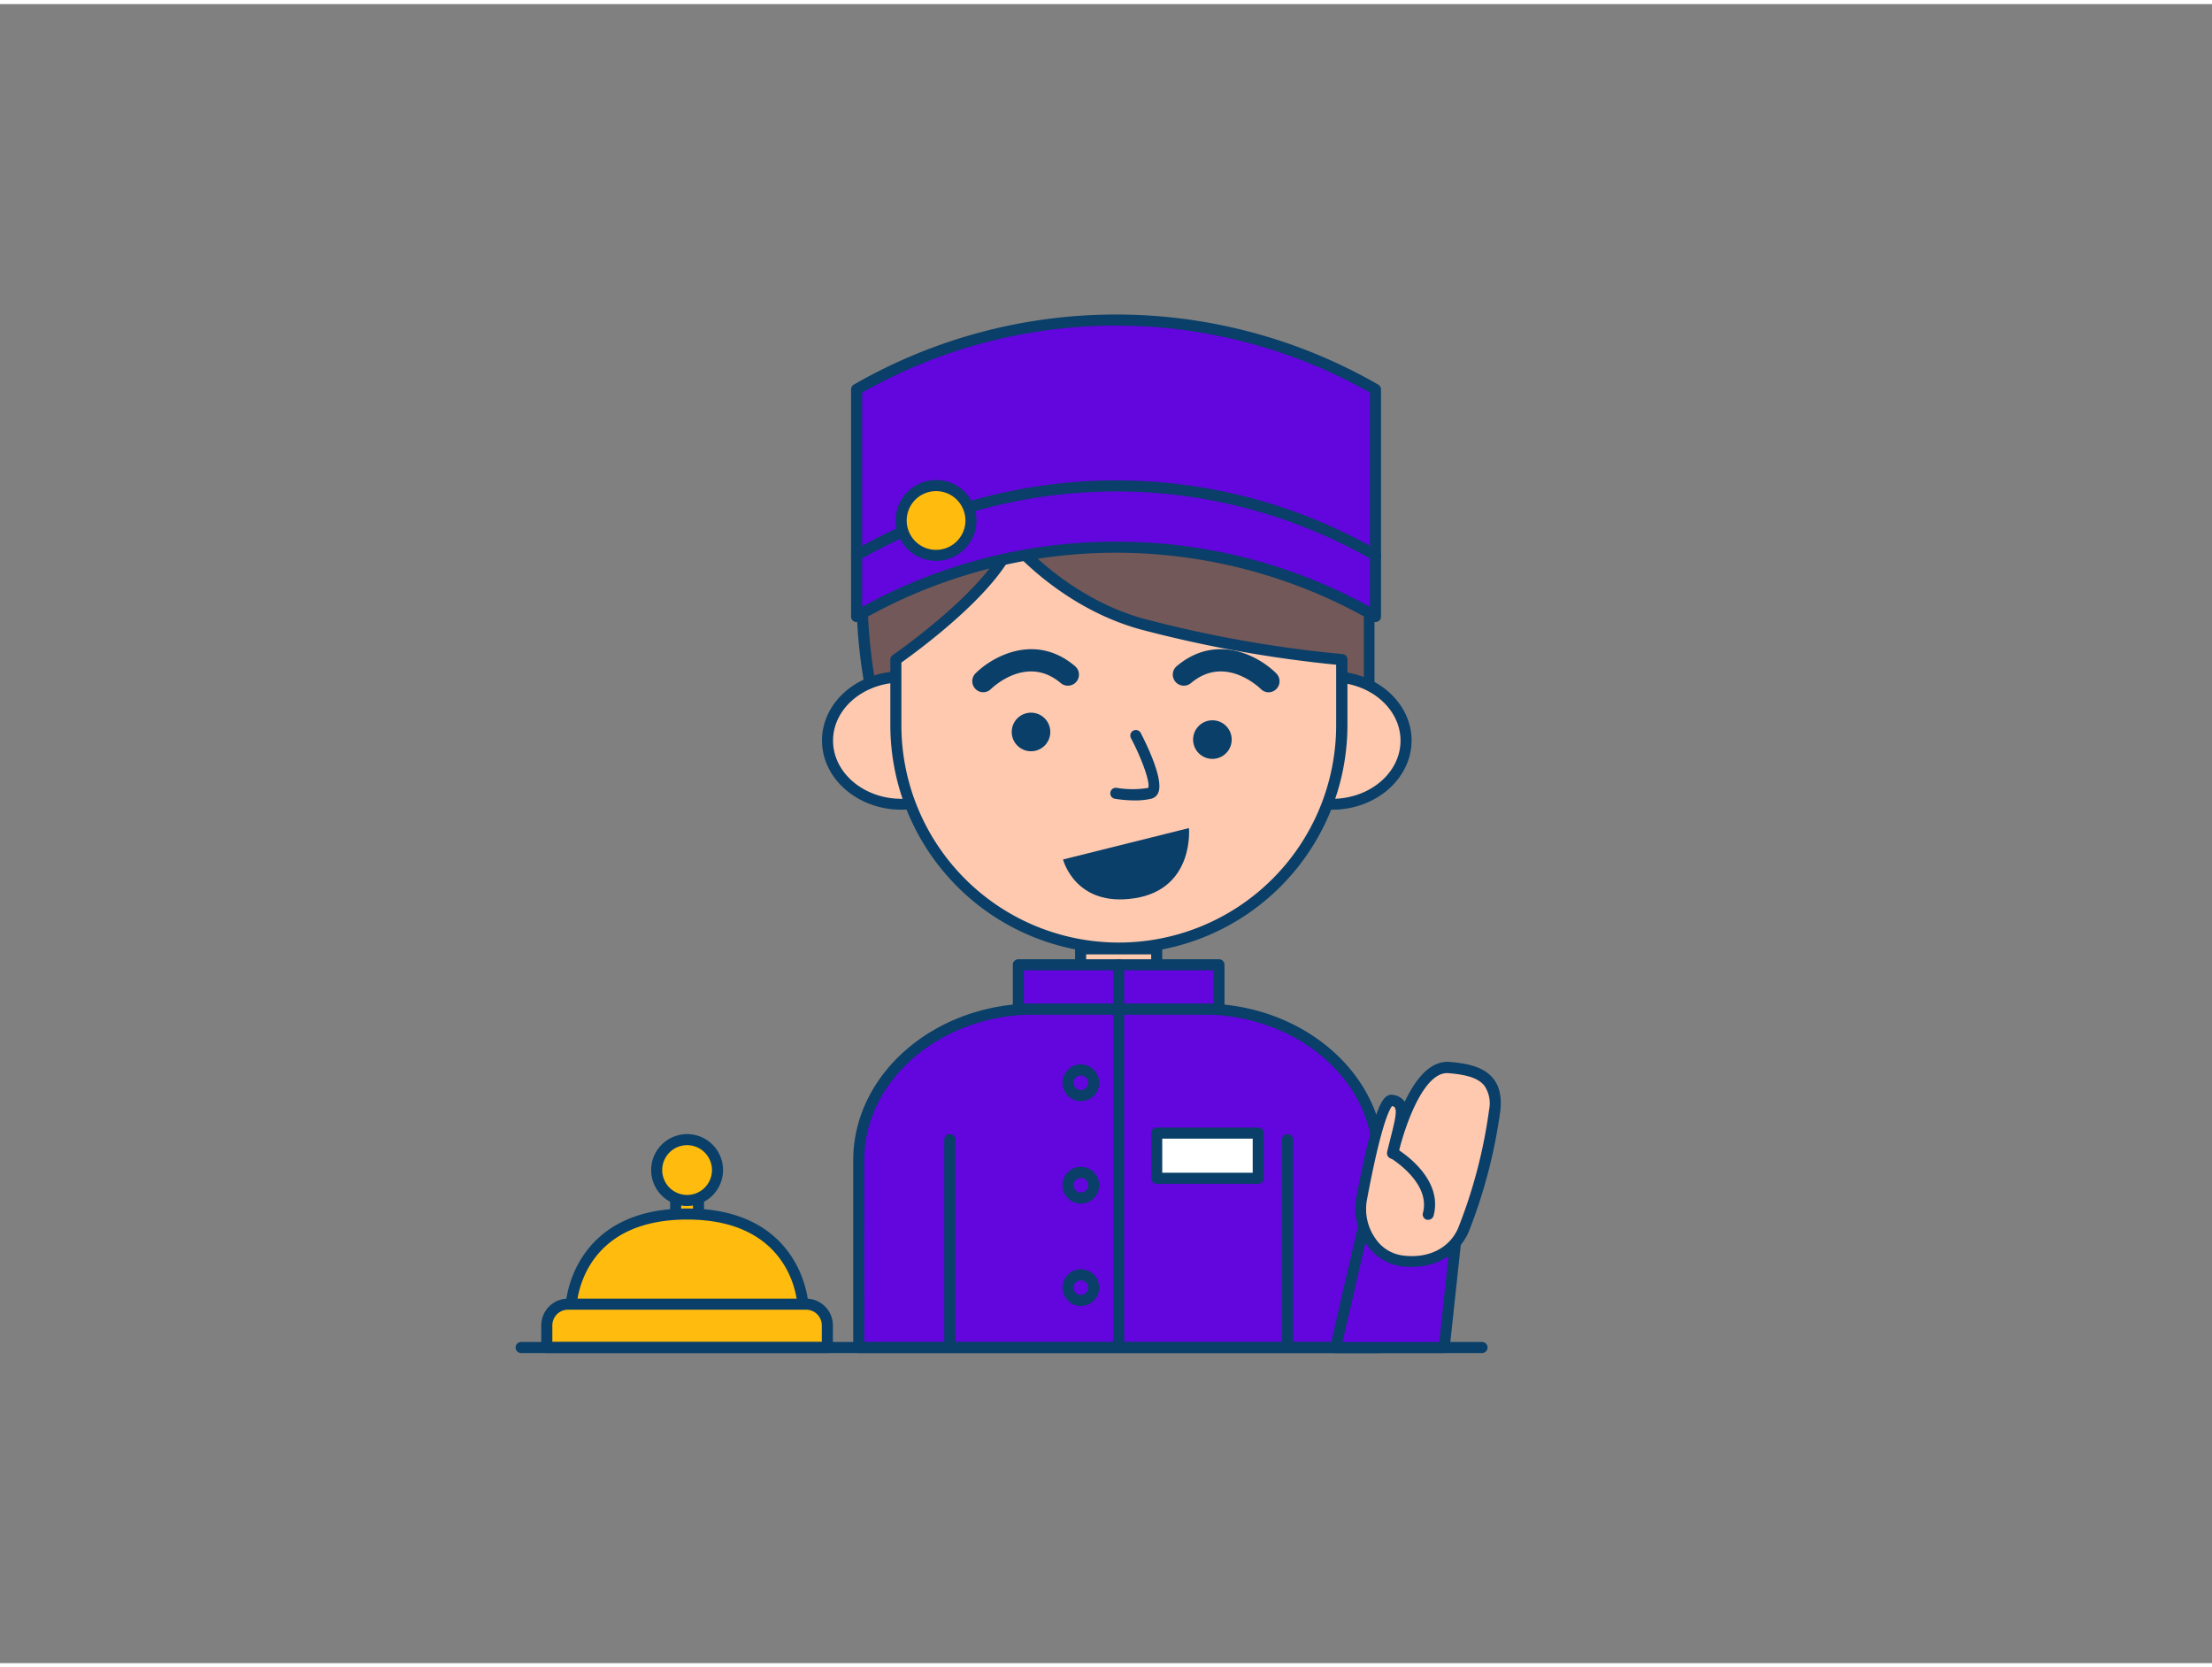 <svg xmlns="http://www.w3.org/2000/svg" viewBox="0 0 400 300" width="406" height="306" class="illustration styles_illustrationTablet__1DWOa"><rect x="0" y="0" width="400" height="300" fill="#808080" stroke="none"/><g id="_346_receptionist_outline" data-name="#346_receptionist_outline"><path d="M195.41,170.84h13.76a0,0,0,0,1,0,0v7.92a5.84,5.84,0,0,1-5.84,5.84h-2.08a5.84,5.84,0,0,1-5.84-5.84v-7.92A0,0,0,0,1,195.41,170.84Z" fill="#ffc9b0"></path><path d="M203.33,185.6h-2.08a6.85,6.85,0,0,1-6.84-6.84v-7.92a1,1,0,0,1,1-1h13.76a1,1,0,0,1,1,1v7.92A6.85,6.85,0,0,1,203.33,185.6Zm-6.92-13.76v6.92a4.84,4.84,0,0,0,4.84,4.84h2.08a4.84,4.84,0,0,0,4.84-4.84v-6.92Z" fill="#093f68"></path><path d="M249.29,242.93V209.09c0-15.11-14.24-27.37-31.81-27.37H187.09c-17.56,0-31.81,12.26-31.81,27.37v33.84Z" fill="#6305dd"></path><path d="M249.29,243.93h-94a1,1,0,0,1-1-1V209.09c0-15.64,14.72-28.37,32.81-28.37h30.39c18.09,0,32.81,12.73,32.81,28.37v33.84A1,1,0,0,1,249.29,243.93Zm-93-2h92V209.09c0-14.54-13.82-26.37-30.81-26.37H187.09c-17,0-30.81,11.83-30.81,26.37Z" fill="#093f68"></path><path d="M198.73,62.68a28,28,0,0,1,4.75-.39c7.33,0,14.81-.21,21.51,3.32,13.72,7.23,22.64,22.61,22.64,39.07v32.39H158.19c-.51-1.9.28-4.15.36-6a28.27,28.27,0,0,0-.87-6.25,94.08,94.08,0,0,1-1.76-16A66.28,66.28,0,0,1,160.74,84c1.78-4.69,3.88-9.54,7.72-12.47s9.92-3,12.66,1.11A29.94,29.94,0,0,1,198.73,62.68Z" fill="#725858"></path><path d="M247.63,138.07H158.19a1,1,0,0,1-1-.74,10.65,10.65,0,0,1,.09-4.39,19.31,19.31,0,0,0,.24-2,19.15,19.15,0,0,0-.58-4.64c-.09-.46-.19-.92-.28-1.39a94.37,94.37,0,0,1-1.77-16.22c-.11-8,1.49-16.15,4.88-25.06,1.84-4.83,4-9.8,8-12.9a11.27,11.27,0,0,1,8.53-2.17,8.27,8.27,0,0,1,4.79,2.51,30.72,30.72,0,0,1,17.39-9.41,31.31,31.31,0,0,1,4.92-.41h1.31c7,0,14.15,0,20.67,3.43,14.08,7.42,23.17,23.1,23.17,40v32.39A1,1,0,0,1,247.63,138.07Zm-88.59-2h87.59V104.68c0-16.12-8.67-31.11-22.11-38.19-6.08-3.2-13-3.2-19.73-3.2h-1.32a27.39,27.39,0,0,0-4.58.38h0a28.78,28.78,0,0,0-17,9.65,1,1,0,0,1-.82.35,1,1,0,0,1-.78-.45,6.2,6.2,0,0,0-4.23-2.65,9.31,9.31,0,0,0-7,1.79c-3.66,2.79-5.66,7.47-7.4,12-3.3,8.67-4.86,16.62-4.75,24.32a92.47,92.47,0,0,0,1.74,15.88c.08.46.18.91.27,1.35a21,21,0,0,1,.62,5.13,18.19,18.19,0,0,1-.27,2.19A12.6,12.6,0,0,0,159,136.07Zm39.69-73.39h0Z" fill="#093f68"></path><ellipse cx="162.97" cy="133.16" rx="13.37" ry="11.52" fill="#ffc9b0"></ellipse><path d="M163,145.68c-7.92,0-14.36-5.62-14.36-12.52s6.44-12.51,14.36-12.51,14.37,5.61,14.37,12.51S170.9,145.68,163,145.68Zm0-23c-6.81,0-12.36,4.71-12.36,10.51s5.55,10.52,12.36,10.52,12.37-4.72,12.37-10.52S169.79,122.65,163,122.65Z" fill="#093f68"></path><ellipse cx="240.89" cy="133.16" rx="13.37" ry="11.52" fill="#ffc9b0"></ellipse><path d="M240.89,145.68c-7.92,0-14.36-5.62-14.36-12.52s6.44-12.51,14.36-12.51,14.37,5.61,14.37,12.51S248.81,145.68,240.89,145.68Zm0-23c-6.82,0-12.36,4.71-12.36,10.51s5.54,10.52,12.36,10.52,12.37-4.72,12.37-10.52S247.71,122.65,240.89,122.65Z" fill="#093f68"></path><path d="M202.29,170.7h0A40.31,40.31,0,0,1,162,130.39V118.55s18-12.38,21-21.5c0,0,9.12,11.12,23.57,15.07a221.4,221.4,0,0,0,36.08,6.43v11.84A40.31,40.31,0,0,1,202.29,170.7Z" fill="#ffc9b0"></path><path d="M202.29,171.7A41.35,41.35,0,0,1,161,130.39V118.55a1,1,0,0,1,.43-.82c.18-.12,17.72-12.3,20.59-21a1,1,0,0,1,.77-.67,1,1,0,0,1,1,.34c.09.11,9.1,10.93,23.05,14.75a221.91,221.91,0,0,0,35.9,6.39,1,1,0,0,1,.92,1v11.84A41.35,41.35,0,0,1,202.29,171.7ZM163,119.07v11.32a39.31,39.31,0,0,0,78.62,0V119.46a225.29,225.29,0,0,1-35.34-6.37c-11.88-3.26-20.13-11.12-23-14.18C179.29,107.28,165.65,117.18,163,119.07Z" fill="#093f68"></path><path d="M205.21,144a22.66,22.66,0,0,1-3.61-.3,1,1,0,0,1-.81-1.15,1,1,0,0,1,1.16-.82,17.18,17.18,0,0,0,5.69,0c.37-.92-1.06-5.07-3.13-9a1,1,0,0,1,.43-1.35,1,1,0,0,1,1.34.42c1,1.94,4.23,8.45,3.16,10.83a1.83,1.83,0,0,1-1.24,1.06A12.92,12.92,0,0,1,205.21,144Z" fill="#093f68"></path><path d="M215,149l-22.77,5.68s2.2,8.71,13,7S215,149,215,149Z" fill="#093f68"></path><path d="M171.75,243a1,1,0,0,1-1-1V205.34a1,1,0,0,1,2,0V242A1,1,0,0,1,171.75,243Z" fill="#093f68"></path><path d="M232.83,243a1,1,0,0,1-1-1V205.34a1,1,0,0,1,2,0V242A1,1,0,0,1,232.83,243Z" fill="#093f68"></path><circle cx="219.24" cy="133" r="3.49" fill="#093f68"></circle><circle cx="186.44" cy="131.62" r="3.49" fill="#093f68"></circle><path d="M177.82,124.44a2,2,0,0,1-1.42-.59,2,2,0,0,1,0-2.82c3.1-3.1,10.86-7.37,18-1.31a2,2,0,0,1-2.58,3.06c-6.15-5.19-12.37.83-12.63,1.08A2,2,0,0,1,177.82,124.44Z" fill="#093f68"></path><path d="M229.41,124.45a2,2,0,0,1-1.41-.59h0c-.26-.26-6.49-6.27-12.63-1.08a2,2,0,0,1-2.58-3.06c7.18-6.06,14.93-1.79,18,1.31a2,2,0,0,1-1.42,3.42Z" fill="#093f68"></path><path d="M154.9,69.68a93.59,93.59,0,0,1,93.83,0v41.07a93.59,93.59,0,0,0-93.83,0Z" fill="#6305dd"></path><path d="M248.73,111.75a1,1,0,0,1-.5-.13,93,93,0,0,0-92.83,0,1,1,0,0,1-1,0,1,1,0,0,1-.5-.87V69.68a1,1,0,0,1,.5-.87,95,95,0,0,1,94.83,0,1,1,0,0,1,.5.87v41.07a1,1,0,0,1-1,1ZM201.81,97.21A94.73,94.73,0,0,1,247.73,109V70.26a93,93,0,0,0-91.83,0V109A94.72,94.72,0,0,1,201.81,97.21Z" fill="#093f68"></path><path d="M248.73,100.68a.93.93,0,0,1-.5-.14,93,93,0,0,0-92.83,0,1,1,0,0,1-1.37-.36,1,1,0,0,1,.37-1.37,95,95,0,0,1,94.83,0,1,1,0,0,1-.5,1.87Z" fill="#093f68"></path><circle cx="169.28" cy="93.37" r="6.3" fill="#ffbc0e"></circle><path d="M169.28,100.68a7.31,7.31,0,1,1,7.3-7.31A7.32,7.32,0,0,1,169.28,100.68Zm0-12.61a5.31,5.31,0,1,0,5.3,5.3A5.31,5.31,0,0,0,169.28,88.07Z" fill="#093f68"></path><rect x="184.15" y="173.72" width="36.29" height="8.01" fill="#6305dd"></rect><path d="M220.43,182.72H184.15a1,1,0,0,1-1-1v-8a1,1,0,0,1,1-1h36.28a1,1,0,0,1,1,1v8A1,1,0,0,1,220.43,182.72Zm-35.28-2h34.28v-6H185.15Z" fill="#093f68"></path><path d="M202.29,243a1,1,0,0,1-1-1V173.72a1,1,0,0,1,2,0V242A1,1,0,0,1,202.29,243Z" fill="#093f68"></path><path d="M195.46,198.38a3.32,3.32,0,1,1,3.31-3.32A3.32,3.32,0,0,1,195.46,198.38Zm0-4.64a1.32,1.32,0,1,0,1.31,1.32A1.32,1.32,0,0,0,195.46,193.74Z" fill="#093f68"></path><path d="M195.46,216.9a3.32,3.32,0,1,1,3.31-3.32A3.32,3.32,0,0,1,195.46,216.9Zm0-4.63a1.32,1.32,0,1,0,1.31,1.31A1.32,1.32,0,0,0,195.46,212.27Z" fill="#093f68"></path><path d="M195.46,235.42a3.32,3.32,0,1,1,3.31-3.31A3.32,3.32,0,0,1,195.46,235.42Zm0-4.63a1.32,1.32,0,1,0,1.31,1.32A1.32,1.32,0,0,0,195.46,230.79Z" fill="#093f68"></path><rect x="209.17" y="204.16" width="18.36" height="8.17" fill="#fff"></rect><path d="M227.53,213.33H209.17a1,1,0,0,1-1-1v-8.17a1,1,0,0,1,1-1h18.36a1,1,0,0,1,1,1v8.17A1,1,0,0,1,227.53,213.33Zm-17.36-2h16.36v-6.17H210.17Z" fill="#093f68"></path><rect x="122.18" y="214.36" width="4.13" height="7.95" fill="#ffbc0e"></rect><path d="M126.31,223.3h-4.13a1,1,0,0,1-1-1v-7.94a1,1,0,0,1,1-1h4.13a1,1,0,0,1,1,1v7.94A1,1,0,0,1,126.31,223.3Zm-3.13-2h2.13v-5.94h-2.13Z" fill="#093f68"></path><path d="M103.31,235.14s.77-16.35,20.94-16.35,20.93,16.35,20.93,16.35Z" fill="#ffbc0e"></path><path d="M145.18,236.14H103.31a1,1,0,0,1-.72-.31,1,1,0,0,1-.28-.74c0-.17,1-17.3,21.94-17.3s21.92,17.13,21.93,17.3a1,1,0,0,1-.28.74A1,1,0,0,1,145.18,236.14Zm-40.75-2h39.63c-.55-3.5-3.58-14.35-19.81-14.35S105,230.64,104.43,234.14Z" fill="#093f68"></path><path d="M102.72,235.14h43a3.84,3.84,0,0,1,3.84,3.84v4a0,0,0,0,1,0,0H98.88a0,0,0,0,1,0,0v-4A3.84,3.84,0,0,1,102.72,235.14Z" fill="#ffbc0e"></path><path d="M149.61,243.93H98.88a1,1,0,0,1-1-1v-4a4.84,4.84,0,0,1,4.84-4.84h43.05a4.84,4.84,0,0,1,4.84,4.84v4A1,1,0,0,1,149.61,243.93Zm-49.73-2h48.73v-3a2.84,2.84,0,0,0-2.84-2.84H102.72A2.84,2.84,0,0,0,99.88,239Z" fill="#093f68"></path><circle cx="124.25" cy="210.84" r="5.5" fill="#ffbc0e"></circle><path d="M124.25,217.34a6.5,6.5,0,1,1,6.5-6.5A6.51,6.51,0,0,1,124.25,217.34Zm0-11a4.5,4.5,0,1,0,4.5,4.5A4.51,4.51,0,0,0,124.25,206.34Z" fill="#093f68"></path><path d="M268,243.93H94.24a1,1,0,0,1,0-2H268a1,1,0,0,1,0,2Z" fill="#093f68"></path><polygon points="246.57 221.07 241.52 242.93 261.16 242.93 263.44 221.81 246.57 221.07" fill="#6305dd"></polygon><path d="M261.16,243.93H241.52a1,1,0,0,1-.79-.38,1,1,0,0,1-.19-.84l5.06-21.86a1,1,0,0,1,1-.78l16.87.74a1,1,0,0,1,.95,1.11L262.15,243A1,1,0,0,1,261.16,243.93Zm-18.39-2h17.49l2.07-19.17-15-.65Z" fill="#093f68"></path><path d="M246.2,216c1.5-7.92,3.78-18.18,5.5-17.82,2.78.59,1.78,2.81.16,9.52,0,0,3.6-16,10.16-15.45,4.7.41,8.93,1.45,8.25,7.68a92.59,92.59,0,0,1-5.67,21.72c-1.9,4.37-6.5,6.22-11.3,5.52S245.25,221.05,246.2,216Z" fill="#ffc9b0"></path><path d="M255.25,228.35a15,15,0,0,1-2.09-.15,9.07,9.07,0,0,1-6-3.86,11.31,11.31,0,0,1-1.91-8.49h0c3.19-16.8,4.89-17.93,5.53-18.36a1.47,1.47,0,0,1,1.16-.24,3.08,3.08,0,0,1,2.08,1.24c2.37-5,5.1-7.45,8.13-7.2s6.08.81,7.82,2.94c1.18,1.42,1.61,3.34,1.34,5.85a93.76,93.76,0,0,1-5.75,22C263.81,226,259.9,228.35,255.25,228.35Zm-3.51-29.09c-.47.55-2,3.29-4.56,17h0a9.21,9.21,0,0,0,1.57,7,7.06,7.06,0,0,0,4.7,3c4.7.69,8.62-1.21,10.23-4.93a91,91,0,0,0,5.6-21.43,5.68,5.68,0,0,0-.89-4.36c-1.28-1.56-3.86-2-6.46-2.22-4.28-.37-7.55,8.71-8.8,13.48-.09.39-.19.79-.29,1.22a1,1,0,0,1-2-.46s.07-.31.18-.76l.42-1.68c.68-2.71,1.22-4.85.82-5.48C252.28,199.54,252.18,199.39,251.74,199.26ZM246.2,216h0Z" fill="#093f68"></path><path d="M258.28,219.83a1.15,1.15,0,0,1-.26,0,1,1,0,0,1-.71-1.23c1.48-5.57-5.87-9.92-5.95-10a1,1,0,0,1,1-1.73c.36.2,8.75,5.15,6.88,12.21A1,1,0,0,1,258.28,219.83Z" fill="#093f68"></path></g></svg>